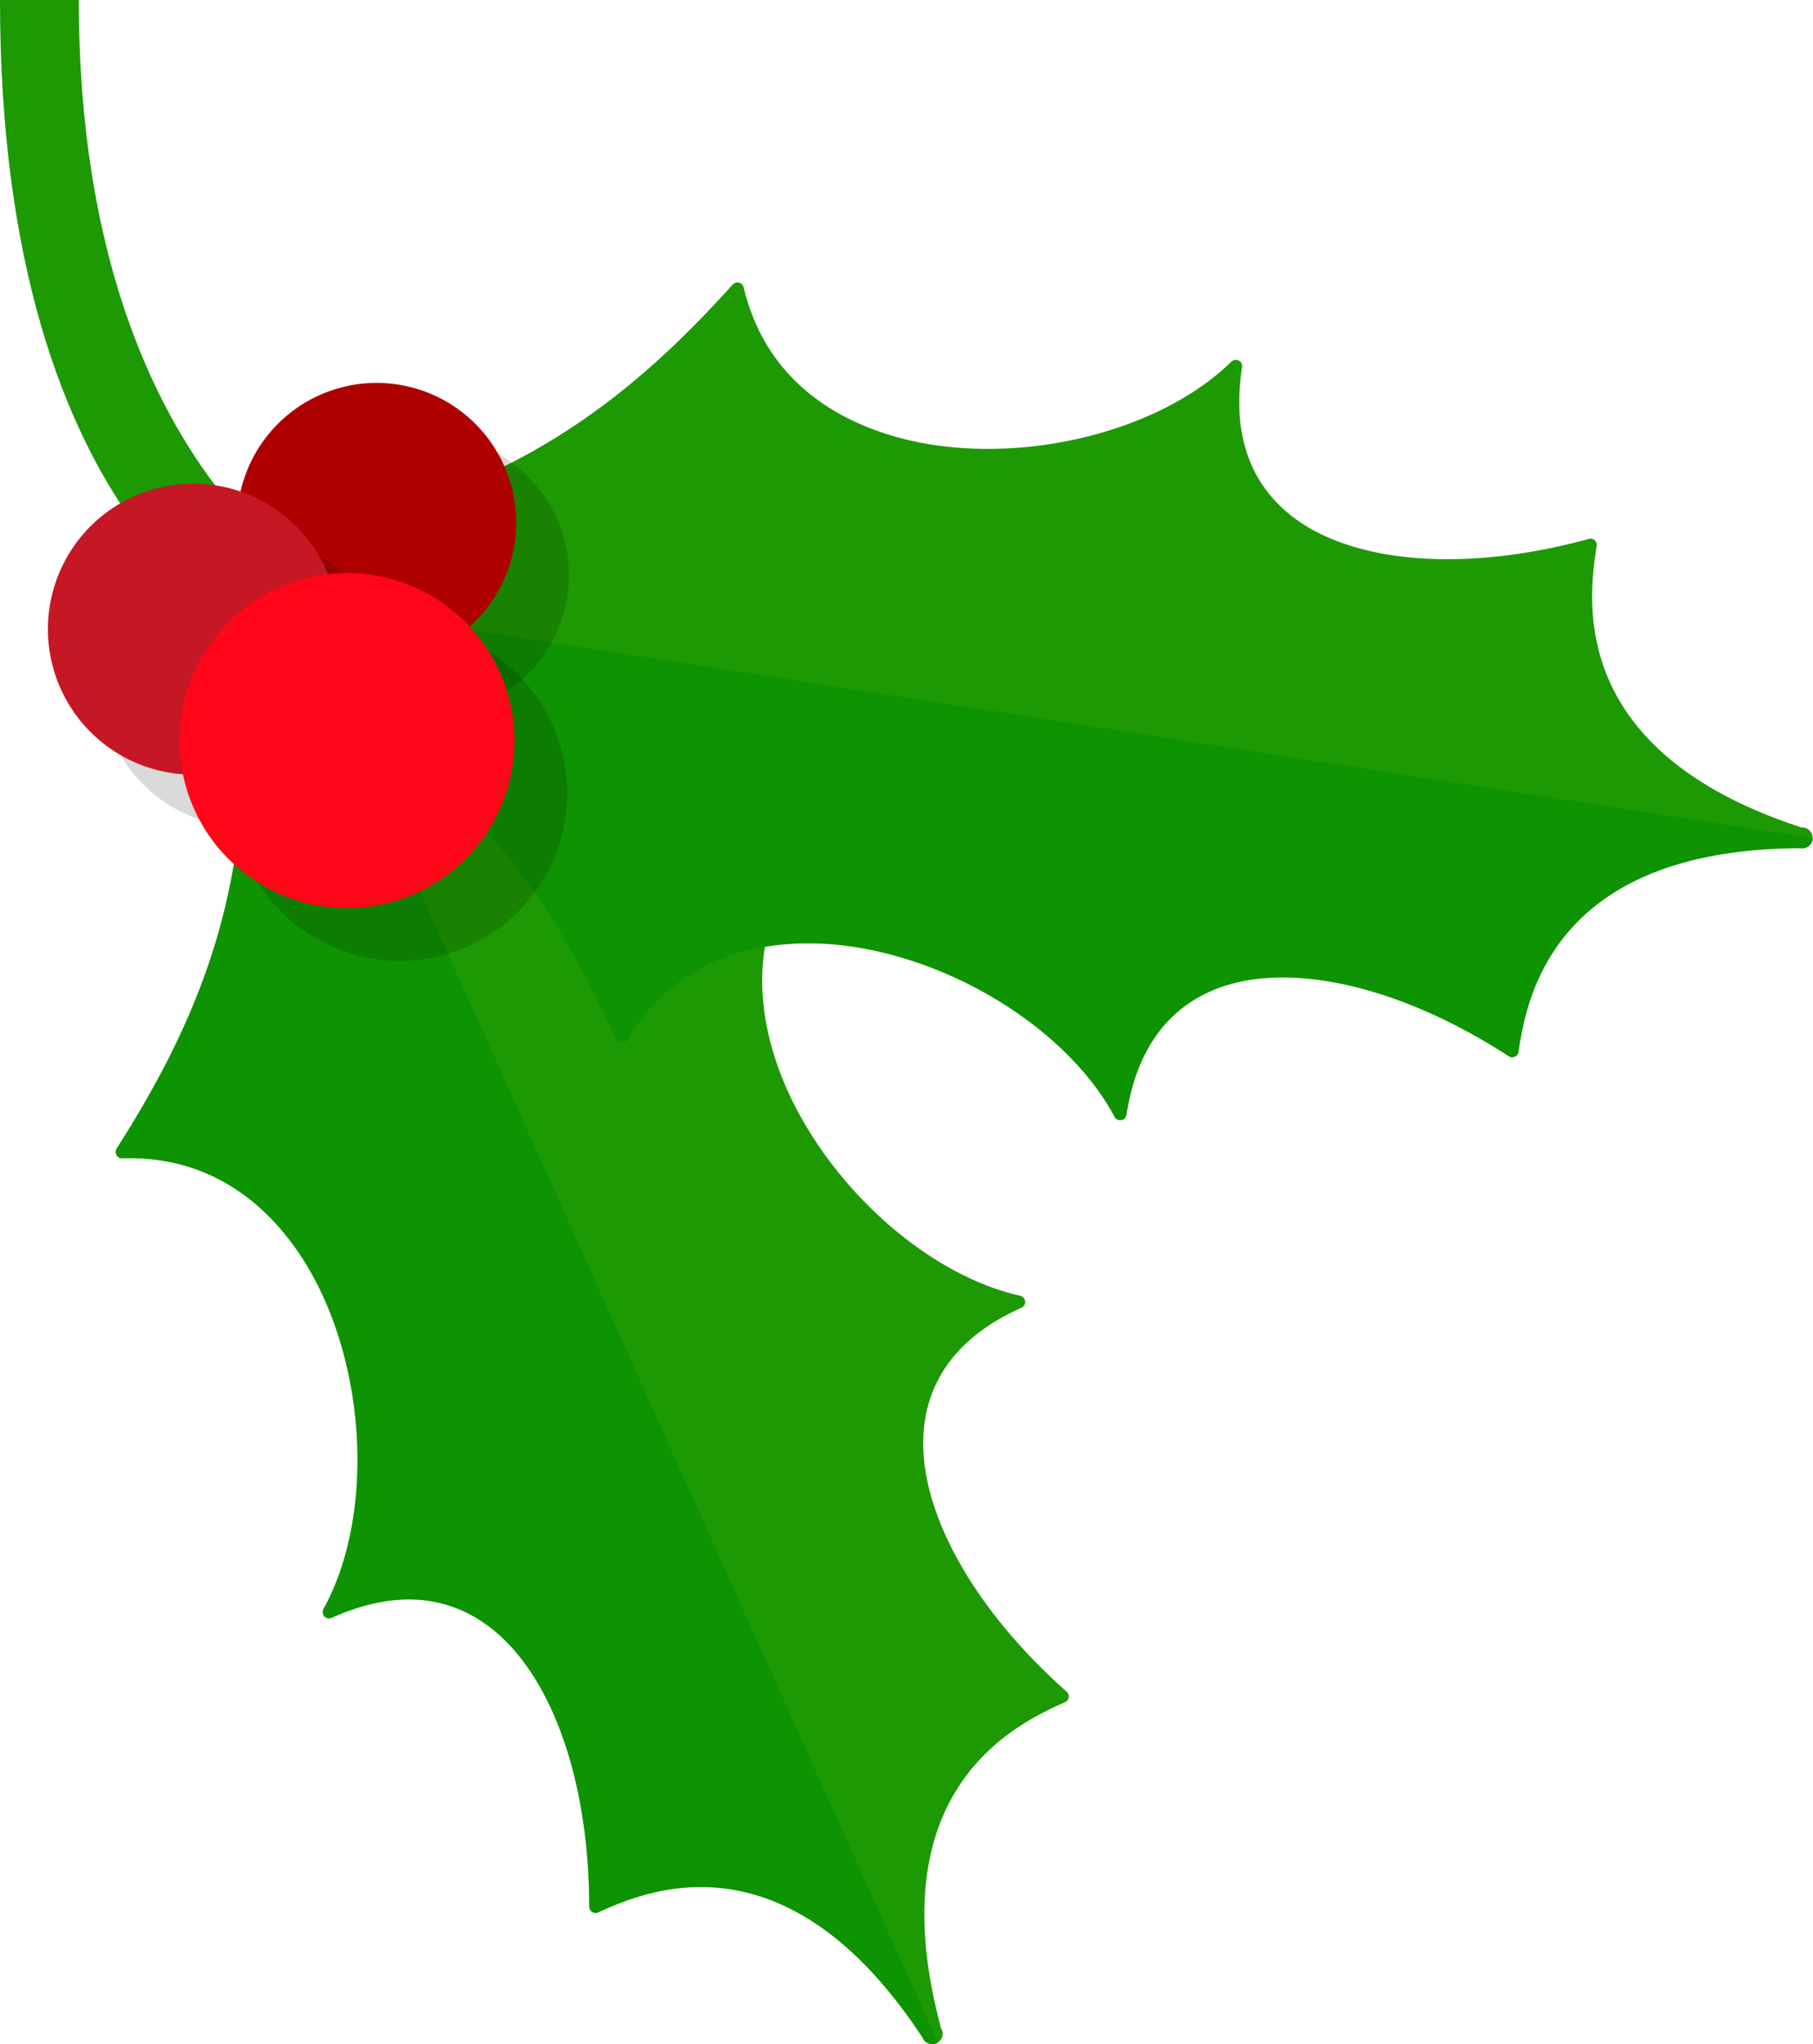 <svg xmlns="http://www.w3.org/2000/svg" viewBox="0 0 329.93 371.93"><defs><style>.cls-1{isolation:isolate;}.cls-2{fill:#1d9904;}.cls-3{fill:#008e00;opacity:0.5;}.cls-4{opacity:0.15;mix-blend-mode:multiply;}.cls-5{fill:#af0000;}.cls-6{fill:#c61724;}.cls-7{fill:#ff0619;}</style></defs><title>mistletoe</title><g class="cls-1"><g id="Layer_2" data-name="Layer 2"><g id="Layer_1-2" data-name="Layer 1"><path class="cls-2" d="M50.08,117.7C48,116.65,0,97.66,0,0H14.34c0,79.9,40.59,104.1,42.32,105Z"/><path class="cls-2" d="M22.22,210.75c17.64-.6,28,10.24,33.59,19.44,11,18.21,12.39,45.69,3.06,62.56a1.18,1.18,0,0,0,.16,1.34,1.14,1.14,0,0,0,1.3.28c10.45-4.71,19.69-4.46,27.46.72,12,8,19.41,27.82,19.44,51.78a1.17,1.17,0,0,0,.52,1,1.13,1.13,0,0,0,1.08.09c8.39-3.78,33.94-15.28,58.91,22.55,0,0,.09.08.13.13s0,.06,0,.09a1.9,1.9,0,1,0,3.46-1.56c0-.06-.07-.09-.1-.14s0-.07,0-.1c-11.76-43.77,14.12-55.42,22.63-59.25a1.11,1.11,0,0,0,.64-.87,1.16,1.16,0,0,0-.38-1c-17.91-15.91-27.82-34.64-25.87-48.89,1.27-9.25,7.21-16.32,17.67-21a1.12,1.12,0,0,0,.64-1.16,1.15,1.15,0,0,0-.89-1c-18.82-4.21-38.5-23.43-44.8-43.77-3.19-10.29-4.44-25.23,7.7-38a1.15,1.15,0,0,0-.66-1.92c-24.53-3.9-53.08-11.74-78.85-40.36a1.11,1.11,0,0,0-1.29-.28L43.93,122a1.12,1.12,0,0,0-.64,1.16C47.63,161.46,34.57,188,21.22,209a1.18,1.18,0,0,0,0,1.19A1.15,1.15,0,0,0,22.22,210.75Z"/><path class="cls-3" d="M22.22,210.75c17.64-.6,28,10.24,33.59,19.44,11,18.21,12.39,45.69,3.06,62.56a1.18,1.18,0,0,0,.16,1.34,1.14,1.14,0,0,0,1.3.28c10.45-4.71,19.69-4.46,27.46.72,12,8,19.41,27.82,19.44,51.78a1.17,1.17,0,0,0,.52,1,1.13,1.13,0,0,0,1.08.09c8.39-3.78,33.94-15.28,58.91,22.55,0,0,.09.08.13.13s0,.06,0,.09a2,2,0,0,0,2.56,1.07,1.44,1.44,0,0,0,.25-.18L55.92,116.64l-12,5.39a1.12,1.12,0,0,0-.64,1.16C47.63,161.46,34.57,188,21.22,209a1.18,1.18,0,0,0,0,1.19A1.15,1.15,0,0,0,22.22,210.75Z"/><path class="cls-2" d="M114.11,189.2c9.11-15.11,23.84-17.88,34.61-17.54,21.28.66,45.05,14.51,54.11,31.54a1.16,1.16,0,0,0,1.21.59,1.12,1.12,0,0,0,.94-.93c1.76-11.33,7-18.94,15.58-22.62,13.21-5.68,33.91-1.11,54,11.93a1.16,1.16,0,0,0,1.1.09,1.07,1.07,0,0,0,.66-.85c1.42-9.09,5.71-36.78,51-37.09a1.16,1.16,0,0,0,.18,0s.05,0,.08,0a1.9,1.9,0,1,0,.58-3.75,1,1,0,0,1-.17,0l-.09,0c-43.1-14-38.75-42.06-37.33-51.29a1.12,1.12,0,0,0-.37-1,1.15,1.15,0,0,0-1.07-.23c-23.1,6.34-44.22,4.43-55.09-5-7.07-6.11-9.76-15-8-26.29a1.11,1.11,0,0,0-.62-1.16,1.15,1.15,0,0,0-1.33.2C210.34,79.26,183.49,85.27,163,79.47c-10.36-2.94-23.56-10-27.68-27.2a1.16,1.16,0,0,0-.84-.84,1.18,1.18,0,0,0-1.14.34c-16.64,18.44-38.77,38.1-76.82,44.1a1.1,1.1,0,0,0-.94.92l-4,25.85a1.11,1.11,0,0,0,.61,1.17c34.45,17.22,49.6,42.66,59.88,65.27a1.17,1.17,0,0,0,1,.67A1.16,1.16,0,0,0,114.11,189.2Z"/><path class="cls-3" d="M114.11,189.2c9.11-15.11,23.84-17.88,34.61-17.54,21.28.66,45.05,14.51,54.11,31.54a1.16,1.16,0,0,0,1.21.59,1.12,1.12,0,0,0,.94-.93c1.76-11.33,7-18.94,15.58-22.62,13.21-5.68,33.91-1.11,54,11.93a1.16,1.16,0,0,0,1.1.09,1.07,1.07,0,0,0,.66-.85c1.42-9.09,5.71-36.78,51-37.09a1.16,1.16,0,0,0,.18,0s.05,0,.08,0a2,2,0,0,0,2.3-1.56,1.51,1.51,0,0,0,0-.3L53.59,109.64l-2,13a1.11,1.11,0,0,0,.61,1.17c34.45,17.22,49.6,42.66,59.88,65.27a1.17,1.17,0,0,0,1,.67A1.16,1.16,0,0,0,114.11,189.2Z"/><g class="cls-4"><path d="M52.73,104.65A25.4,25.4,0,1,0,78.12,79.26,25.4,25.4,0,0,0,52.73,104.65Z"/></g><path class="cls-5" d="M43.14,95.06A25.4,25.4,0,1,0,68.53,69.67,25.4,25.4,0,0,0,43.14,95.06Z"/><g class="cls-4"><path d="M18.31,124A26.47,26.47,0,1,0,44.78,97.54,26.48,26.48,0,0,0,18.31,124Z"/></g><path class="cls-6" d="M8.72,114.42A26.47,26.47,0,1,0,35.19,88,26.47,26.47,0,0,0,8.72,114.42Z"/><g class="cls-4"><path d="M42.26,144.34a30.48,30.48,0,1,0,30.48-30.48A30.48,30.48,0,0,0,42.26,144.34Z"/></g><path class="cls-7" d="M32.67,134.75a30.48,30.48,0,1,0,30.48-30.48A30.48,30.48,0,0,0,32.67,134.75Z"/></g></g></g></svg>